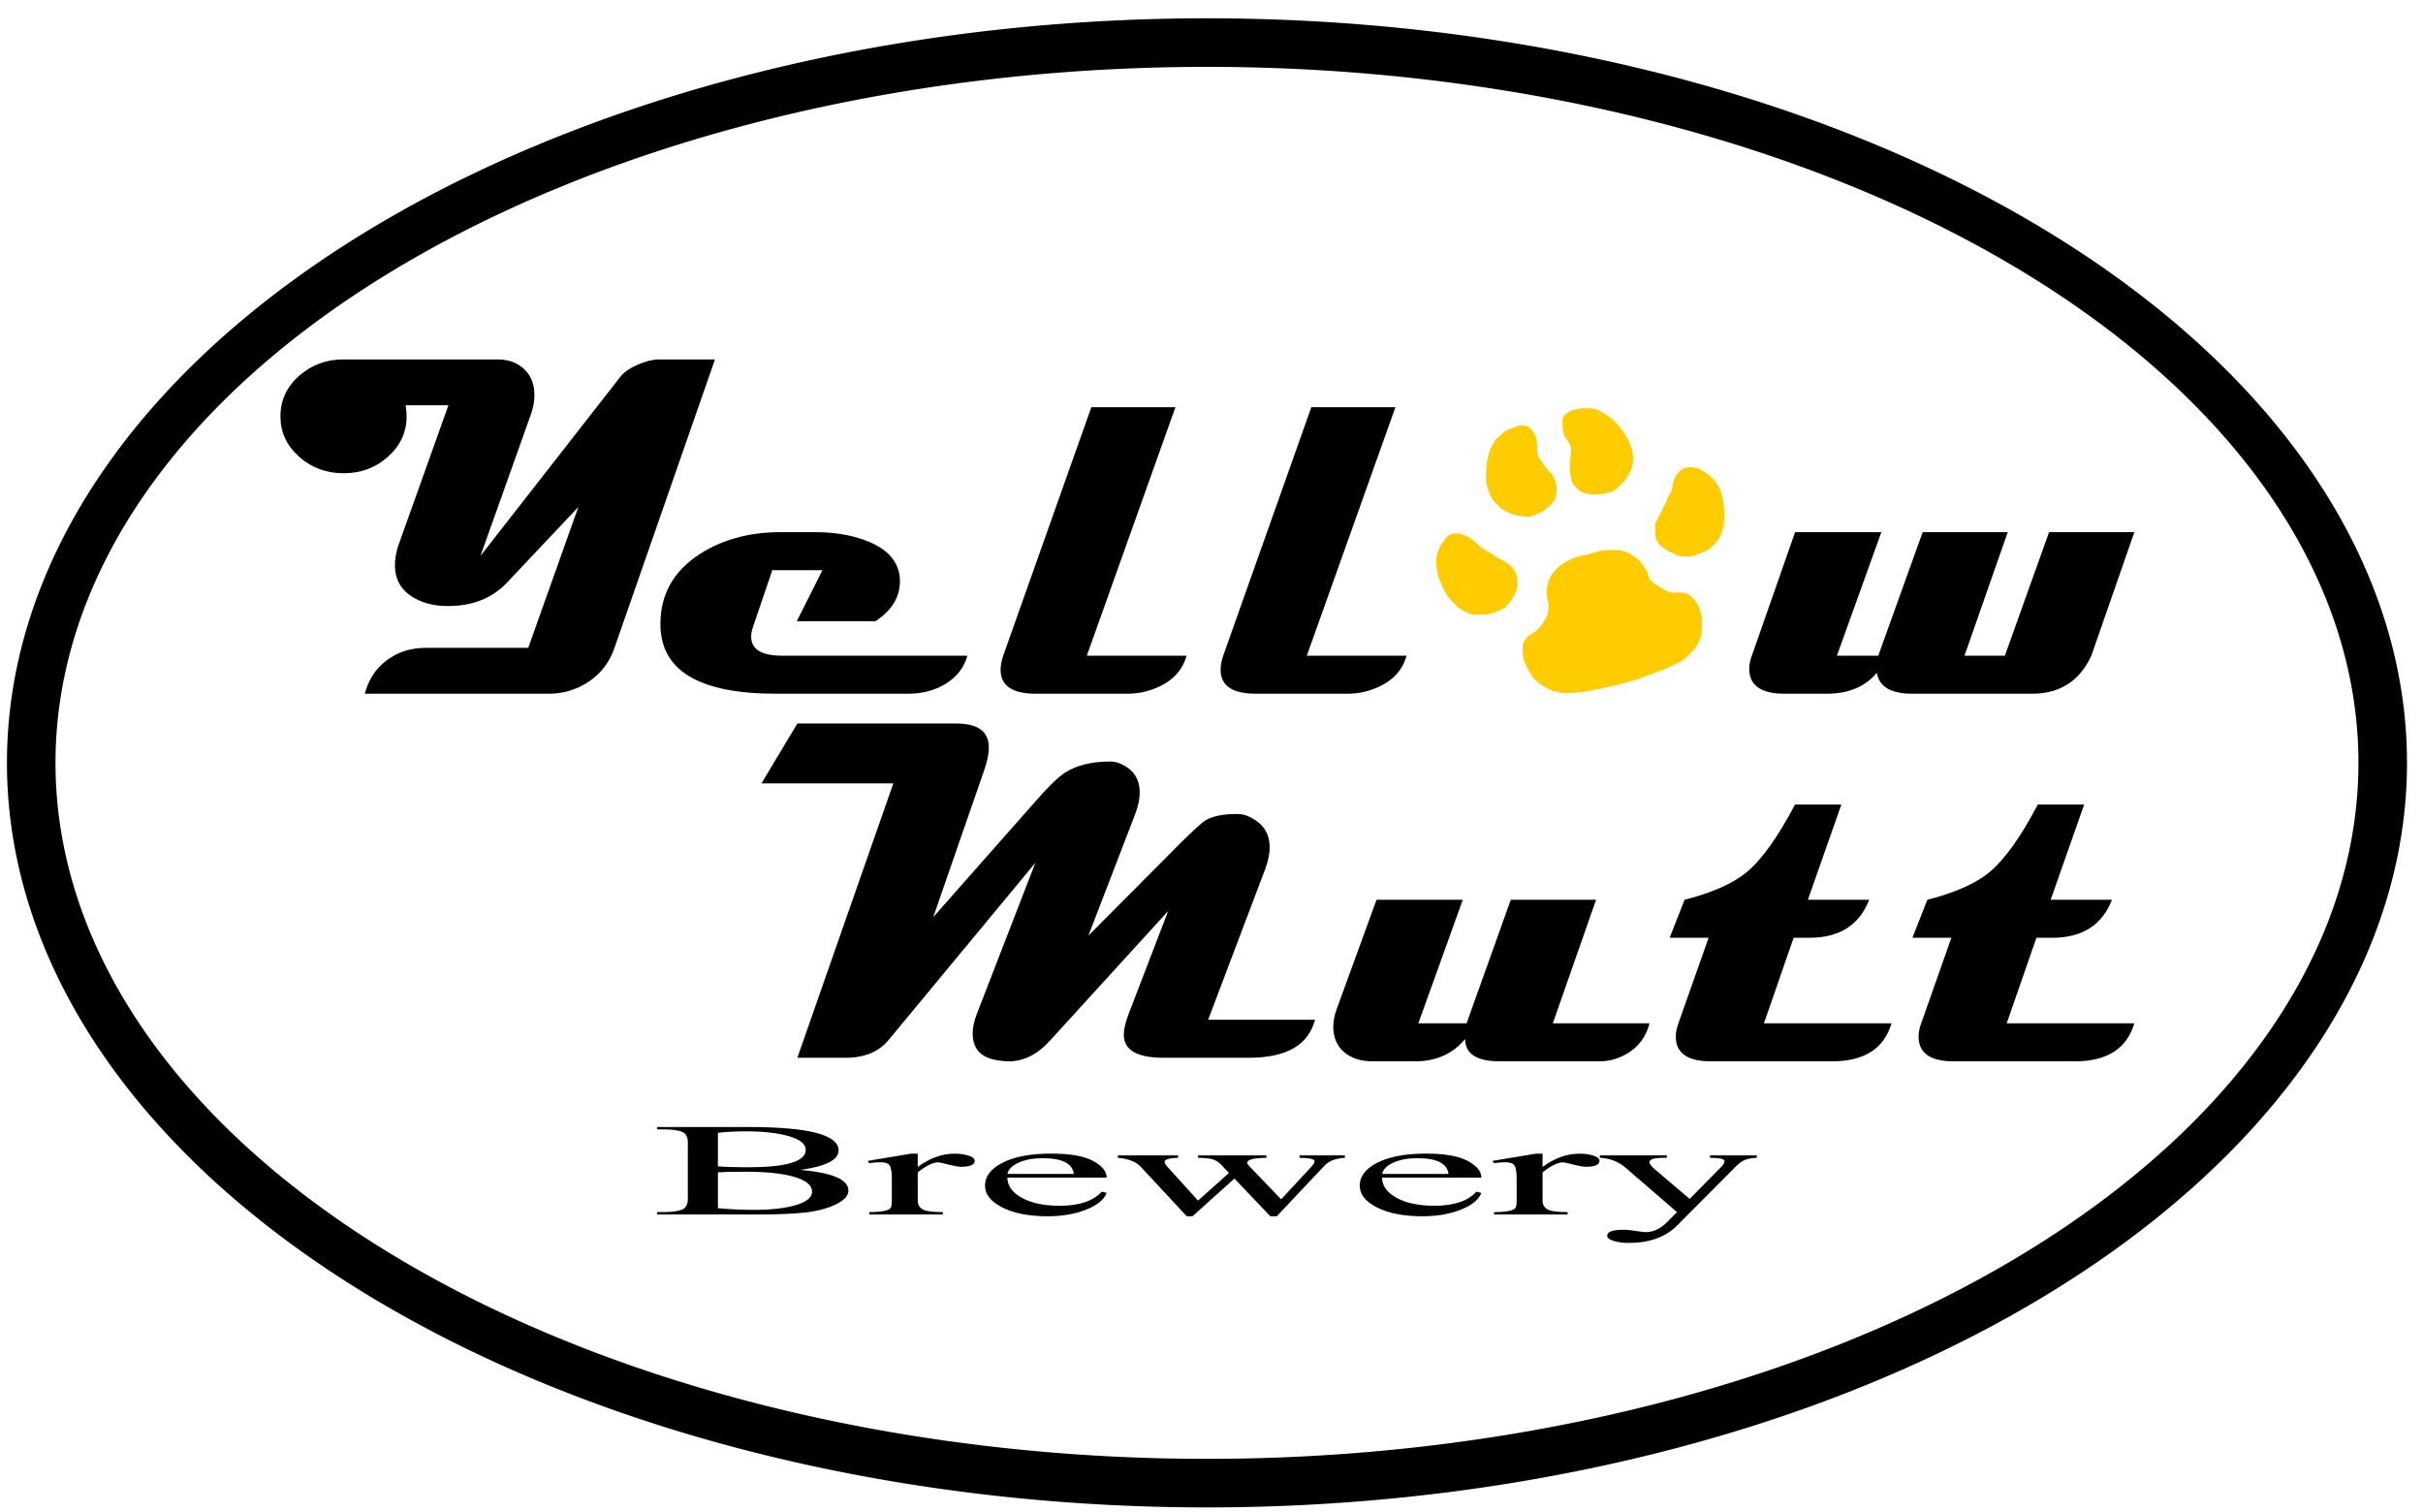 <?xml version="1.0" encoding="UTF-8" standalone="no"?>
<!-- Created with Inkscape (http://www.inkscape.org/) -->

<svg
   xmlns:dc="http://purl.org/dc/elements/1.1/"
   xmlns:cc="http://creativecommons.org/ns#"
   xmlns:rdf="http://www.w3.org/1999/02/22-rdf-syntax-ns#"
   xmlns:svg="http://www.w3.org/2000/svg"
   xmlns="http://www.w3.org/2000/svg"
   xmlns:sodipodi="http://sodipodi.sourceforge.net/DTD/sodipodi-0.dtd"
   xmlns:inkscape="http://www.inkscape.org/namespaces/inkscape"
   width="105.624mm"
   height="65.911mm"
   viewBox="0 0 374.257 233.543"
   id="svg2"
   version="1.1"
   inkscape:version="0.91 r13725"
   sodipodi:docname="CircleLogoWithBlackTextandYellowPaw.svg">
  <defs
     id="defs4" />
  <sodipodi:namedview
     id="base"
     pagecolor="#ffffff"
     bordercolor="#666666"
     borderopacity="1.0"
     inkscape:pageopacity="0.0"
     inkscape:pageshadow="2"
     inkscape:zoom="1.4"
     inkscape:cx="8.9287167"
     inkscape:cy="-4.7773996"
     inkscape:document-units="px"
     inkscape:current-layer="layer1"
     showgrid="false"
     inkscape:window-width="1920"
     inkscape:window-height="1018"
     inkscape:window-x="1912"
     inkscape:window-y="-8"
     inkscape:window-maximized="1"
     fit-margin-top="0"
     fit-margin-left="0"
     fit-margin-right="0"
     fit-margin-bottom="0" />
  <g
     inkscape:label="Layer 1"
     inkscape:groupmode="layer"
     id="layer1"
     transform="translate(-333.571,-371.319)">
    <g
       id="g4231">
      <g
         inkscape:label="Layer 1"
         id="layer1-3"
         transform="translate(168.614,-43.725)">
        <g
           id="g5190"
           transform="translate(300,57.143)"
           style="fill:#000000">
          <g
             id="g4322"
             transform="translate(1.515,-1.515)">
            <g
               id="g4295">
              <g
                 id="g4278">
                <path
                   style="fill:#ffcc00;fill-opacity:1;stroke:none;stroke-width:0.217px;stroke-linecap:butt;stroke-linejoin:miter;stroke-opacity:1"
                   d="m 88.146,441.789 c -0.149,0.012 -0.314,0.053 -0.457,0.095 -0.238,0.07 -0.451,0.191 -0.647,0.343 -0.339,0.261 -0.493,0.623 -0.733,0.933 l -0.352,0.495 -0.514,1.161 -0.086,0.576 -0.067,0.604 c 0,0 0.006,0.858 0.057,1.275 0.044,0.366 0.103,0.732 0.209,1.085 0.122,0.402 0.312,0.775 0.476,1.161 0.165,0.389 0.309,0.792 0.514,1.161 0.291,0.523 0.622,1.01 1.009,1.466 0.163,0.191 0.371,0.34 0.552,0.514 0.244,0.234 0.453,0.502 0.723,0.704 0.197,0.147 0.43,0.247 0.647,0.362 0.209,0.111 0.411,0.231 0.628,0.324 0.278,0.118 0.56,0.249 0.857,0.305 0.329,0.061 1.009,0.018 1.009,0.018 0,0 0.881,-0.002 1.313,-0.076 0.324,-0.055 0.64,-0.162 0.952,-0.267 0.307,-0.103 0.602,-0.221 0.895,-0.362 0.289,-0.139 0.599,-0.262 0.838,-0.476 0.563,-0.504 0.99,-1.163 1.351,-1.827 0.211,-0.388 0.36,-0.807 0.457,-1.237 0.068,-0.303 0.09,-0.622 0.076,-0.933 -0.014,-0.301 -0.052,-0.61 -0.152,-0.895 -0.168,-0.474 -0.403,-0.926 -0.723,-1.313 -0.193,-0.233 -0.46,-0.394 -0.704,-0.571 -0.197,-0.143 -0.398,-0.279 -0.609,-0.4 -0.265,-0.152 -0.552,-0.269 -0.818,-0.419 -0.196,-0.111 -0.379,-0.224 -0.571,-0.343 -0.246,-0.152 -0.495,-0.326 -0.742,-0.476 -0.242,-0.147 -0.506,-0.263 -0.742,-0.419 -0.308,-0.203 -0.589,-0.435 -0.876,-0.666 -0.32,-0.258 -0.607,-0.568 -0.933,-0.818 -0.295,-0.226 -0.607,-0.43 -0.933,-0.609 -0.197,-0.108 -0.395,-0.196 -0.609,-0.266 -0.276,-0.091 -0.567,-0.189 -0.857,-0.209 -0.148,-0.01 -0.288,-0.012 -0.438,0 z"
                   id="path3010-5"
                   inkscape:connector-curvature="0"
                   sodipodi:nodetypes="scsccccccsssscsscscccsssscsssscsscsssccs" />
                <path
                   style="fill:#ffcc00;fill-opacity:1;stroke:none;stroke-width:0.217px;stroke-linecap:butt;stroke-linejoin:miter;stroke-opacity:1"
                   d="m 99.096,462.082 -0.348,-0.911 -0.116,-0.833 0,-1.221 0.174,-0.542 0.213,-0.407 0.425,-0.484 0.676,-0.426 0.522,-0.329 0.348,-0.349 0.328,-0.349 0.406,-0.484 0.213,-0.426 0.27,-0.426 0.251,-0.504 0.116,-0.639 0.077,-0.891 -0.174,-0.678 -0.135,-0.969 0.039,-1.027 0.27,-1.104 0.425,-0.852 0.58,-0.736 0.715,-0.697 0.927,-0.62 1.101,-0.523 1.275,-0.387 1.372,-0.31 1.468,-0.446 1.101,-0.136 1.661,-0.02 1.043,0.213 0.85,0.349 0.908,0.601 0.638,0.542 0.695,0.969 0.483,0.794 0.232,0.717 0.039,0.213 0.444,0.484 0.522,0.446 0.464,0.271 0.58,0.329 0.58,0.349 0.618,0.252 0.657,0.078 c 0,0 0.869,-0.078 0.966,-0.039 0.097,0.039 0.753,0.097 0.753,0.097 l 0.696,0.329 0.599,0.601 0.444,0.581 0.27,0.426 0.232,0.523 0.174,0.697 0.193,0.911 -0.039,0.833 -0.039,0.872 -0.039,0.775 -0.174,0.407 -0.251,0.678 -0.464,0.775 -0.773,0.852 -0.657,0.678 -0.966,0.717 -1.372,0.62 -1.043,0.504 -4.443,1.627 -1.005,0.271 -1.584,0.446 -2.415,0.542 -2.627,0.523 -2.009,0.232 -1.526,0.02 -0.889,-0.136 -0.85,-0.213 -0.869,-0.426 -0.464,-0.291 -0.715,-0.426 -0.773,-0.736 -0.734,-1.066 z"
                   id="path3012-5"
                   inkscape:connector-curvature="0" />
                <path
                   style="fill:#ffcc00;fill-opacity:1;stroke:none;stroke-width:0.217px;stroke-linecap:butt;stroke-linejoin:miter;stroke-opacity:1"
                   d="m 98.234,425.134 c -0.14,0.016 -0.285,0.07 -0.419,0.114 -0.228,0.075 -0.439,0.167 -0.666,0.247 -0.173,0.061 -0.18,0.07 -0.358,0.113 -0.082,0.02 -0.236,0.063 -0.353,0.138 -0.146,0.046 -0.165,0.111 -0.182,0.095 l -0.628,0.4 -0.59,0.539 -0.354,0.288 c -0.035,0.053 -0.201,0.219 -0.264,0.295 -0.145,0.201 -0.288,0.448 -0.412,0.683 -0.134,0.255 -0.272,0.513 -0.381,0.78 -0.127,0.314 -0.221,0.623 -0.305,0.952 -0.093,0.363 -0.16,0.732 -0.209,1.104 -0.056,0.424 -0.068,0.868 -0.095,1.294 -0.024,0.374 -0.076,0.748 -0.057,1.123 0.021,0.431 0.092,0.856 0.19,1.275 0.082,0.35 0.184,0.697 0.324,1.028 0.154,0.364 0.436,0.853 0.552,1.047 0.116,0.194 0.678,0.757 1.047,1.104 0.147,0.138 0.31,0.267 0.476,0.381 0.188,0.129 0.384,0.226 0.59,0.324 0.201,0.096 0.402,0.186 0.609,0.266 0.211,0.081 0.429,0.168 0.647,0.228 0.265,0.073 0.548,0.102 0.818,0.152 0.219,0.04 0.425,0.099 0.647,0.114 0.328,0.022 0.668,0.027 0.99,-0.038 0.398,-0.08 0.774,-0.248 1.142,-0.419 0.382,-0.178 0.758,-0.388 1.104,-0.628 0.214,-0.148 0.402,-0.314 0.59,-0.495 0.269,-0.26 0.559,-0.522 0.761,-0.838 0.132,-0.207 0.215,-0.45 0.286,-0.685 0.084,-0.283 0.142,-0.581 0.152,-0.876 0.012,-0.357 -0.04,-0.716 -0.114,-1.066 -0.066,-0.312 -0.156,-0.604 -0.286,-0.895 -0.104,-0.233 -0.248,-0.462 -0.4,-0.666 -0.169,-0.227 -0.385,-0.415 -0.571,-0.628 -0.181,-0.207 -0.35,-0.407 -0.514,-0.628 -0.199,-0.269 -0.386,-0.559 -0.571,-0.838 -0.124,-0.186 -0.269,-0.348 -0.362,-0.552 -0.078,-0.171 -0.118,-0.367 -0.152,-0.552 -0.041,-0.223 -0.054,-0.458 -0.057,-0.685 -0.004,-0.233 0.057,-0.453 0.038,-0.685 -0.016,-0.205 -0.089,-0.409 -0.133,-0.609 -0.027,-0.123 -0.042,-0.241 -0.076,-0.362 -0.057,-0.198 -0.124,-0.429 -0.228,-0.59 -0.167,-0.258 -0.148,-0.293 -0.305,-0.476 0,0 -0.214,-0.277 -0.343,-0.4 -0.13,-0.124 -0.255,-0.27 -0.419,-0.343 -0.197,-0.088 -0.432,-0.091 -0.647,-0.114 -0.173,-0.018 -0.341,-0.04 -0.514,-0.018 z"
                   id="path3014-5"
                   inkscape:connector-curvature="0"
                   sodipodi:nodetypes="cccscccccccsscccsscsscccsccscscscssssssscccccscscccc" />
                <path
                   style="fill:#ffcc00;fill-opacity:1;stroke:none;stroke-width:0.217px;stroke-linecap:butt;stroke-linejoin:miter;stroke-opacity:1"
                   d="m 108.368,422.452 -0.542,0.03 -0.188,0.025 -0.628,0.114 -0.838,0.19 -0.571,0.324 -0.571,0.4 -0.266,0.685 0.018,0.647 0.038,0.723 0.076,0.628 0.266,0.685 0.381,0.571 0.381,0.533 0.152,0.666 0,0.704 -0.076,1.009 -0.076,0.952 0.038,1.218 0.152,0.895 0.305,0.78 0.495,0.533 0.59,0.533 0.742,0.305 0.761,0.152 0.99,0.038 1.142,-0.095 1.351,-0.343 0.742,-0.514 0.761,-0.723 0.799,-1.028 0.59,-1.123 0.247,-0.857 0.057,-1.18 -0.114,-0.685 -0.228,-0.818 -0.305,-0.914 -0.476,-0.78 -0.476,-0.78 -0.914,-1.085 -0.666,-0.704 -0.952,-0.666 -1.237,-0.723 -0.336,-0.123 -0.615,-0.143 z"
                   id="path3016-8"
                   inkscape:connector-curvature="0"
                   sodipodi:nodetypes="cccccccccccccccccccccccccccccccccccccccccccccc" />
                <path
                   style="fill:#ffcc00;fill-opacity:1;stroke:none;stroke-width:0.217px;stroke-linecap:butt;stroke-linejoin:miter;stroke-opacity:1"
                   d="m 124.483,431.567 c -0.082,0.027 -0.476,0.057 -0.476,0.057 l -0.381,0.095 -0.476,0.247 -0.266,0.209 -0.267,0.324 -0.247,0.267 -0.305,0.628 -0.171,0.495 -0.114,0.59 -0.095,0.438 -0.114,0.438 -0.266,0.476 -0.286,0.476 -0.152,0.514 -0.19,0.343 -0.152,0.4 -0.171,0.266 -0.152,0.362 -0.19,0.343 -0.171,0.324 -0.171,0.286 -0.19,0.476 -0.171,0.247 -0.133,0.324 -0.095,0.305 0.038,0.457 0,0.895 -0.018,0.419 0.19,0.419 c 0,0 0.177,0.402 0.19,0.457 0.014,0.055 0.266,0.381 0.266,0.381 l 0.419,0.362 0.514,0.4 0.533,0.305 0.476,0.209 0.838,0.362 0.4,0.171 0.818,0.057 0.818,-0.038 0.419,-0.095 0.533,-0.19 0.799,-0.266 0.761,-0.343 0.571,-0.438 0.552,-0.514 0.571,-0.647 0.266,-0.438 0.228,-0.457 0.228,-0.723 0.152,-0.495 0.095,-0.685 c 0,0 0.057,-1.125 0.057,-1.18 0,-0.055 -0.076,-0.99 -0.076,-0.99 l -0.076,-0.99 -0.209,-0.952 -0.209,-0.628 -0.19,-0.457 -0.286,-0.571 -0.571,-0.742 -0.286,-0.305 -0.205,-0.214 -0.29,-0.243 -0.933,-0.628 -0.494,-0.285 -0.332,-0.139 -0.259,-0.071 -0.533,-0.057 c 0,0 -0.28,-0.065 -0.362,-0.038 z"
                   id="path3018-4"
                   inkscape:connector-curvature="0"
                   sodipodi:nodetypes="ccccccccccccccccccccccccccccccccccccccccccccccccccccscccccccccccccccc" />
                <g
                   style="font-style:normal;font-variant:normal;font-weight:bold;font-stretch:semi-expanded;font-size:105.405px;line-height:125%;font-family:Magneto;-inkscape-font-specification:'Magneto Bold Semi-Expanded';letter-spacing:0px;word-spacing:0px;fill:#000000;fill-opacity:1;stroke:none;stroke-width:1px;stroke-linecap:butt;stroke-linejoin:miter;stroke-opacity:1"
                   id="text3823"
                   transform="matrix(0.713,0,0,0.713,250.336,446.364)">
                  <path
                     d="m -387.742,-44.085 -21.822,62.636 q -1.595,4.529 -5.507,7.154 -3.912,2.625 -8.698,2.625 l -39.836,0 q 1.235,-4.632 4.786,-7.257 3.551,-2.676 8.389,-2.676 l 22.234,0 10.86,-30.52 -15.492,16.418 q -4.786,5.044 -12.764,5.044 -4.632,0 -7.823,-2.059 -3.654,-2.367 -3.654,-6.794 0,-2.11 0.721,-4.22 l 10.86,-30.417 -9.264,0 q 0.206,1.441 0.206,2.419 0,5.095 -4.014,8.698 -3.963,3.603 -9.624,3.603 -5.661,0 -9.676,-3.603 -4.014,-3.603 -4.014,-8.698 0,-5.353 4.22,-8.955 4.014,-3.397 9.367,-3.397 l 33.454,0 q 3.551,0 5.764,2.11 2.213,2.059 2.213,5.61 0,2.007 -0.721,4.066 l -10.963,30.777 30.263,-38.755 q 1.184,-1.544 3.809,-2.676 2.625,-1.132 4.632,-1.132 l 12.095,0 z"
                     style="font-style:normal;font-variant:normal;font-weight:bold;font-stretch:semi-expanded;font-size:105.405px;font-family:Magneto;-inkscape-font-specification:'Magneto Bold Semi-Expanded';fill:#000000;fill-opacity:1"
                     id="path3432"
                     inkscape:connector-curvature="0" />
                </g>
                <g
                   style="font-style:normal;font-variant:normal;font-weight:bold;font-stretch:semi-expanded;font-size:105.405px;line-height:125%;font-family:Magneto;-inkscape-font-specification:'Magneto Bold Semi-Expanded';letter-spacing:0px;word-spacing:0px;fill:#000000;fill-opacity:1;stroke:none;stroke-width:1px;stroke-linecap:butt;stroke-linejoin:miter;stroke-opacity:1"
                   id="text3829"
                   transform="matrix(0.713,0,0,0.713,250.336,446.364)">
                  <path
                     style="fill:#000000;fill-opacity:1"
                     d="m -333.064,20.095 q -1.081,3.963 -4.941,6.228 -3.448,2.007 -7.875,2.007 l -28.667,0 q -25.013,0 -25.013,-15.08 0,-9.676 8.544,-15.183 7.36,-4.735 17.499,-4.735 l 7.463,0 q 6.536,0 11.477,2.007 6.588,2.676 6.897,8.132 0.257,5.507 -5.301,9.161 l -17.036,0 5.558,-11.065 -10.86,0 -4.22,12.404 q -0.36,1.081 -0.36,1.956 0,4.169 6.691,4.169 l 40.144,0 z"
                     id="path3435"
                     inkscape:connector-curvature="0" />
                </g>
                <g
                   style="font-style:normal;font-variant:normal;font-weight:bold;font-stretch:semi-expanded;font-size:105.405px;line-height:125%;font-family:Magneto;-inkscape-font-specification:'Magneto Bold Semi-Expanded';letter-spacing:0px;word-spacing:0px;fill:#000000;fill-opacity:1;stroke:none;stroke-width:1px;stroke-linecap:butt;stroke-linejoin:miter;stroke-opacity:1"
                   id="text3833"
                   transform="matrix(0.713,0,0,0.713,250.336,446.364)">
                  <path
                     style="fill:#000000;fill-opacity:1"
                     d="m -285.568,20.095 q -1.287,4.529 -5.919,6.691 -3.242,1.544 -6.948,1.544 l -19.815,0 q -7.617,0 -7.617,-5.198 0,-1.338 0.566,-3.037 l 19.094,-53.835 18.219,0 -19.197,53.835 21.616,0 z"
                     id="path3438"
                     inkscape:connector-curvature="0" />
                </g>
                <g
                   style="font-style:normal;font-variant:normal;font-weight:bold;font-stretch:semi-expanded;font-size:105.405px;line-height:125%;font-family:Magneto;-inkscape-font-specification:'Magneto Bold Semi-Expanded';letter-spacing:0px;word-spacing:0px;fill:#000000;fill-opacity:1;stroke:none;stroke-width:1px;stroke-linecap:butt;stroke-linejoin:miter;stroke-opacity:1"
                   id="text3837"
                   transform="matrix(0.713,0,0,0.713,250.336,446.364)">
                  <path
                     style="fill:#000000;fill-opacity:1"
                     d="m -237.908,20.095 q -1.287,4.529 -5.919,6.691 -3.242,1.544 -6.948,1.544 l -19.815,0 q -7.617,0 -7.617,-5.198 0,-1.338 0.566,-3.037 l 19.094,-53.835 18.219,0 -19.197,53.835 21.616,0 z"
                     id="path3441"
                     inkscape:connector-curvature="0" />
                </g>
                <g
                   style="font-style:normal;font-variant:normal;font-weight:bold;font-stretch:semi-expanded;font-size:105.405px;line-height:125%;font-family:Magneto;-inkscape-font-specification:'Magneto Bold Semi-Expanded';letter-spacing:0px;word-spacing:0px;fill:#000000;fill-opacity:1;stroke:none;stroke-width:1px;stroke-linecap:butt;stroke-linejoin:miter;stroke-opacity:1"
                   id="text3841"
                   transform="matrix(0.713,0,0,0.713,250.336,446.364)">
                  <path
                     style="fill:#000000;fill-opacity:1"
                     d="m -80.254,-6.668 -9.316,26.763 q -3.809,8.235 -12.815,8.235 l -26.042,0 q -6.845,0 -7.617,-4.529 -3.757,4.529 -10.86,4.529 l -9.161,0 q -7.617,0 -7.617,-5.404 0,-1.287 0.566,-2.831 l 9.367,-26.763 18.683,0 -9.624,26.763 8.955,0 9.624,-26.763 18.425,0 -9.367,26.763 8.749,0 9.573,-26.763 18.477,0 z"
                     id="path3444"
                     inkscape:connector-curvature="0" />
                </g>
              </g>
              <g
                 id="g4268"
                 transform="translate(-25.973,-12.143)">
                <g
                   style="font-style:normal;font-variant:normal;font-weight:bold;font-stretch:semi-expanded;font-size:105.405px;line-height:125%;font-family:Magneto;-inkscape-font-specification:'Magneto Bold Semi-Expanded';letter-spacing:0px;word-spacing:0px;fill:#000000;fill-opacity:1;stroke:none;stroke-width:1px;stroke-linecap:butt;stroke-linejoin:miter;stroke-opacity:1"
                   id="text3845"
                   transform="matrix(0.713,0,0,0.713,250.336,446.364)">
                  <path
                     style="fill:#000000;fill-opacity:1"
                     d="m -221.321,115.993 q -2.162,8.235 -14.308,8.235 l -18.477,0 q -8.646,0 -8.646,-4.992 0,-1.75 1.081,-4.581 l 8.544,-22.234 -25.528,27.998 q -4.117,4.581 -9.007,4.581 -0.926,0 -1.956,-0.154 -5.867,-0.669 -5.867,-5.867 0,-2.007 0.926,-4.323 l 12.661,-32.682 -31.755,38.343 q -3.191,3.912 -9.367,3.912 l -10.448,0 20.793,-59.445 -28.564,0 7.772,-12.97 34.38,0 q 7.102,0 7.102,5.198 0,2.007 -0.978,4.838 l -11.065,31.91 22.131,-25.065 q 4.22,-4.838 6.485,-6.279 3.757,-2.367 9.727,-2.367 1.698,0 3.551,1.184 2.831,1.853 2.831,5.507 0,2.265 -1.132,5.095 l -9.985,25.94 19.815,-19.918 q 4.22,-4.22 5.61,-5.095 2.419,-1.39 6.948,-1.338 1.801,0 3.809,1.338 3.088,2.007 3.088,5.867 0,2.213 -1.029,4.889 l -12.301,32.476 23.16,0 z"
                     id="path3447"
                     inkscape:connector-curvature="0" />
                </g>
                <g
                   style="font-style:normal;font-variant:normal;font-weight:bold;font-stretch:semi-expanded;font-size:105.405px;line-height:125%;font-family:Magneto;-inkscape-font-specification:'Magneto Bold Semi-Expanded';letter-spacing:0px;word-spacing:0px;fill:#000000;fill-opacity:1;stroke:none;stroke-width:1px;stroke-linecap:butt;stroke-linejoin:miter;stroke-opacity:1"
                   id="text3849"
                   transform="matrix(0.713,0,0,0.713,250.336,446.364)">
                  <path
                     style="fill:#000000;fill-opacity:1"
                     d="m -148.86,116.765 q -1.081,4.272 -4.735,6.485 -2.882,1.75 -6.125,1.75 l -21.513,0 q -7.566,0 -7.566,-4.838 -4.014,4.838 -10.86,4.838 l -9.058,0 q -4.169,0 -6.485,-2.162 -2.162,-2.007 -2.162,-5.301 0,-1.853 0.721,-3.809 l 8.646,-23.726 18.683,0 -9.624,26.763 10.448,0 9.573,-26.763 18.477,0 -9.367,26.763 20.947,0 z"
                     id="path3450"
                     inkscape:connector-curvature="0" />
                </g>
                <g
                   style="font-style:normal;font-variant:normal;font-weight:bold;font-stretch:semi-expanded;font-size:105.405px;line-height:125%;font-family:Magneto;-inkscape-font-specification:'Magneto Bold Semi-Expanded';letter-spacing:0px;word-spacing:0px;fill:#000000;fill-opacity:1;stroke:none;stroke-width:1px;stroke-linecap:butt;stroke-linejoin:miter;stroke-opacity:1"
                   id="text3853"
                   transform="matrix(0.713,0,0,0.713,250.336,446.364)">
                  <path
                     style="fill:#000000;fill-opacity:1"
                     d="m -43.838,116.765 q -2.419,8.235 -12.867,8.235 l -26.248,0 q -7.617,0 -7.617,-5.353 0,-1.338 0.566,-2.882 l 6.536,-18.528 -8.441,0 3.242,-8.235 q 9.007,-2.316 13.381,-5.919 4.941,-4.066 10.551,-14.72 l 10.036,0 -7.257,20.638 13.279,0 q -3.191,8.235 -12.97,8.235 l -3.397,0 -6.433,18.528 27.638,0 z"
                     id="path3453"
                     inkscape:connector-curvature="0" />
                </g>
                <g
                   style="font-style:normal;font-variant:normal;font-weight:bold;font-stretch:semi-expanded;font-size:105.405px;line-height:125%;font-family:Magneto;-inkscape-font-specification:'Magneto Bold Semi-Expanded';letter-spacing:0px;word-spacing:0px;fill:#000000;fill-opacity:1;stroke:none;stroke-width:1px;stroke-linecap:butt;stroke-linejoin:miter;stroke-opacity:1"
                   id="text3857"
                   transform="matrix(0.713,0,0,0.713,250.336,446.364)">
                  <path
                     style="fill:#000000;fill-opacity:1"
                     d="m -96.434,116.765 q -2.419,8.235 -12.867,8.235 l -26.248,0 q -7.617,0 -7.617,-5.353 0,-1.338 0.566,-2.882 l 6.536,-18.528 -8.441,0 3.242,-8.235 q 9.007,-2.316 13.382,-5.919 4.941,-4.066 10.551,-14.72 l 10.036,0 -7.257,20.638 13.279,0 q -3.191,8.235 -12.97,8.235 l -3.397,0 -6.433,18.528 27.638,0 z"
                     id="path3456"
                     inkscape:connector-curvature="0" />
                </g>
              </g>
            </g>
            <g
               transform="matrix(0.976,0,0,0.401,10.564,189.019)"
               style="font-style:normal;font-weight:normal;font-size:77.06px;line-height:125%;font-family:sans-serif;letter-spacing:0px;word-spacing:0px;fill:#000000;fill-opacity:1;stroke:none;stroke-width:1px;stroke-linecap:butt;stroke-linejoin:miter;stroke-opacity:1"
               id="text4730">
              <path
                 d="m -46.758,892.712 0,-0.922 1.261,0 q 1.58,0 2.596,-0.847 1.016,-0.865 1.016,-4.195 l 0,-21.748 q 0,-3.33 -0.978,-4.177 -0.959,-0.865 -2.634,-0.865 l -1.261,0 0,-0.922 14.543,0 q 14.185,0 14.185,8.993 0,5.531 -6.077,7.507 7.638,1.599 7.638,7.958 0,3.01 -1.994,5.343 -1.975,2.314 -4.779,3.104 -2.803,0.771 -7.619,0.771 l -15.897,0 z m 9.632,-31.456 0,12.925 q 1.844,0.357 4.703,0.357 9.2,0 9.2,-6.716 0,-3.368 -2.653,-5.249 -2.653,-1.881 -6.773,-1.881 -2.483,0 -4.478,0.564 z m 0,15.22 0,13.809 q 2.878,0.658 5.682,0.658 4.12,0 6.66,-1.844 2.559,-1.863 2.559,-5.174 0,-3.669 -2.784,-5.663 -2.784,-2.013 -7.714,-2.013 -3.198,0 -4.402,0.226 z"
                 style="font-style:normal;font-variant:normal;font-weight:normal;font-stretch:normal;font-family:'Angsana New';-inkscape-font-specification:'Angsana New'"
                 id="path4227"
                 inkscape:connector-curvature="0" />
              <path
                 d="m -5.5,876.495 0,10.912 q 0,2.201 0.753,3.311 0.753,1.091 3.217,1.091 l 0,0.903 -11.646,0 0,-0.903 q 1.43,0 2.276,-0.414 0.865,-0.433 1.072,-1.072 0.226,-0.64 0.226,-2.728 l 0,-8.824 q 0,-3.669 -0.339,-4.91 -0.32,-1.26 -1.486,-1.26 -0.771,0 -1.75,0.376 l -0.245,-0.903 6.886,-2.784 1.035,0 0,5.117 q 2.86,-5.117 5.87,-5.117 1.148,0 2.145,0.734 0.997,0.734 0.997,2.032 0,2.295 -2.182,2.295 -0.583,0 -1.957,-0.847 -1.355,-0.865 -1.599,-0.865 -1.279,0 -3.274,3.857 z"
                 style="font-style:normal;font-variant:normal;font-weight:normal;font-stretch:normal;font-family:'Angsana New';-inkscape-font-specification:'Angsana New'"
                 id="path4229"
                 inkscape:connector-curvature="0" />
              <path
                 d="m 24.394,884.415 q -0.583,3.857 -3.236,6.434 -2.634,2.559 -6.077,2.559 -4.44,0 -7.187,-3.386 -2.747,-3.386 -2.747,-8.391 0,-5.456 2.822,-8.899 2.822,-3.462 7.695,-3.462 4.402,0 6.566,2.803 2.164,2.803 2.164,6.453 l -15.709,0 q 0,4.628 2.258,7.732 2.276,3.104 6.039,3.104 4.609,0 6.641,-5.437 l 0.771,0.489 z m -5.193,-7.318 q -0.32,-6.058 -4.929,-6.058 -2.258,0 -3.8,1.712 -1.543,1.693 -1.787,4.346 l 10.517,0 z"
                 style="font-style:normal;font-variant:normal;font-weight:normal;font-stretch:normal;font-family:'Angsana New';-inkscape-font-specification:'Angsana New'"
                 id="path4231"
                 inkscape:connector-curvature="0" />
              <path
                 d="m 62.096,870.889 q -2.182,0.32 -3.179,2.916 l -7.601,19.604 -1.016,0 -5.682,-14.524 -6.641,14.524 -0.903,0 -7.3,-19.114 q -1.091,-2.86 -3.612,-3.405 l 0,-0.922 9.538,0 0,0.922 q -2.126,0.151 -2.126,1.543 0,0.753 0.414,1.863 l 4.873,13.075 4.891,-10.648 -1.298,-3.349 q -0.414,-1.072 -1.091,-1.75 -0.677,-0.677 -2.502,-0.734 l 0,-0.922 10.818,0 0,0.922 q -3.029,0.113 -3.029,1.9 0,0.489 0.207,1.016 l 5.155,13.075 4.797,-12.586 q 0.489,-1.279 0.489,-2.145 0,-1.185 -2.37,-1.26 l 0,-0.922 7.168,0 0,0.922 z"
                 style="font-style:normal;font-variant:normal;font-weight:normal;font-stretch:normal;font-family:'Angsana New';-inkscape-font-specification:'Angsana New'"
                 id="path4233"
                 inkscape:connector-curvature="0" />
              <path
                 d="m 83.694,884.415 q -0.583,3.857 -3.236,6.434 -2.634,2.559 -6.077,2.559 -4.44,0 -7.187,-3.386 -2.747,-3.386 -2.747,-8.391 0,-5.456 2.822,-8.899 2.822,-3.462 7.695,-3.462 4.402,0 6.566,2.803 2.164,2.803 2.164,6.453 l -15.709,0 q 0,4.628 2.258,7.732 2.276,3.104 6.039,3.104 4.609,0 6.641,-5.437 l 0.771,0.489 z m -5.193,-7.318 q -0.32,-6.058 -4.929,-6.058 -2.258,0 -3.8,1.712 -1.543,1.693 -1.787,4.346 l 10.517,0 z"
                 style="font-style:normal;font-variant:normal;font-weight:normal;font-stretch:normal;font-family:'Angsana New';-inkscape-font-specification:'Angsana New'"
                 id="path4235"
                 inkscape:connector-curvature="0" />
              <path
                 d="m 93.383,876.495 0,10.912 q 0,2.201 0.753,3.311 0.753,1.091 3.217,1.091 l 0,0.903 -11.646,0 0,-0.903 q 1.43,0 2.276,-0.414 0.865,-0.433 1.072,-1.072 0.226,-0.64 0.226,-2.728 l 0,-8.824 q 0,-3.669 -0.339,-4.91 -0.32,-1.26 -1.486,-1.26 -0.771,0 -1.75,0.376 l -0.245,-0.903 6.886,-2.784 1.035,0 0,5.117 q 2.86,-5.117 5.87,-5.117 1.148,0 2.145,0.734 0.997,0.734 0.997,2.032 0,2.295 -2.182,2.295 -0.583,0 -1.957,-0.847 -1.355,-0.865 -1.599,-0.865 -1.279,0 -3.274,3.857 z"
                 style="font-style:normal;font-variant:normal;font-weight:normal;font-stretch:normal;font-family:'Angsana New';-inkscape-font-specification:'Angsana New'"
                 id="path4237"
                 inkscape:connector-curvature="0" />
              <path
                 d="m 127.285,870.889 q -1.166,0.132 -1.863,0.79 -0.677,0.658 -1.486,2.634 l -9.275,22.689 q -2.728,6.679 -7.695,6.679 -1.223,0 -2.295,-0.753 -1.054,-0.734 -1.054,-2.013 0,-2.314 2.559,-2.314 0.809,0 2.239,0.546 0.978,0.376 1.242,0.376 1.844,0 3.386,-3.763 l 1.618,-3.951 -8.165,-17.158 q -1.674,-3.499 -4.045,-3.763 l 0,-0.922 10.592,0 0,0.922 -0.508,0 q -2.239,0 -2.239,1.674 0,0.978 0.828,2.69 l 5.531,11.476 5.098,-12.567 q 0.414,-1.016 0.414,-2.013 0,-1.26 -2.276,-1.26 l 0,-0.922 7.394,0 0,0.922 z"
                 style="font-style:normal;font-variant:normal;font-weight:normal;font-stretch:normal;font-family:'Angsana New';-inkscape-font-specification:'Angsana New'"
                 id="path4239"
                 inkscape:connector-curvature="0" />
            </g>
          </g>
        </g>
      </g>
      <path
         inkscape:connector-curvature="0"
         id="path4214-6-3"
         d="m 520,374.147 a 185.357,115 0 0 0 -185.357,115 185.357,115 0 0 0 185.357,115 185.357,115 0 0 0 185.357,-115 185.357,115 0 0 0 -185.357,-115 z m 0,7.5 a 177.857,107.5 0 0 1 177.857,107.5 177.857,107.5 0 0 1 -177.857,107.5 177.857,107.5 0 0 1 -177.857,-107.5 177.857,107.5 0 0 1 177.857,-107.5 z"
         style="opacity:1;fill:#000000;fill-opacity:1;stroke:none" />
    </g>
  </g>
</svg>
